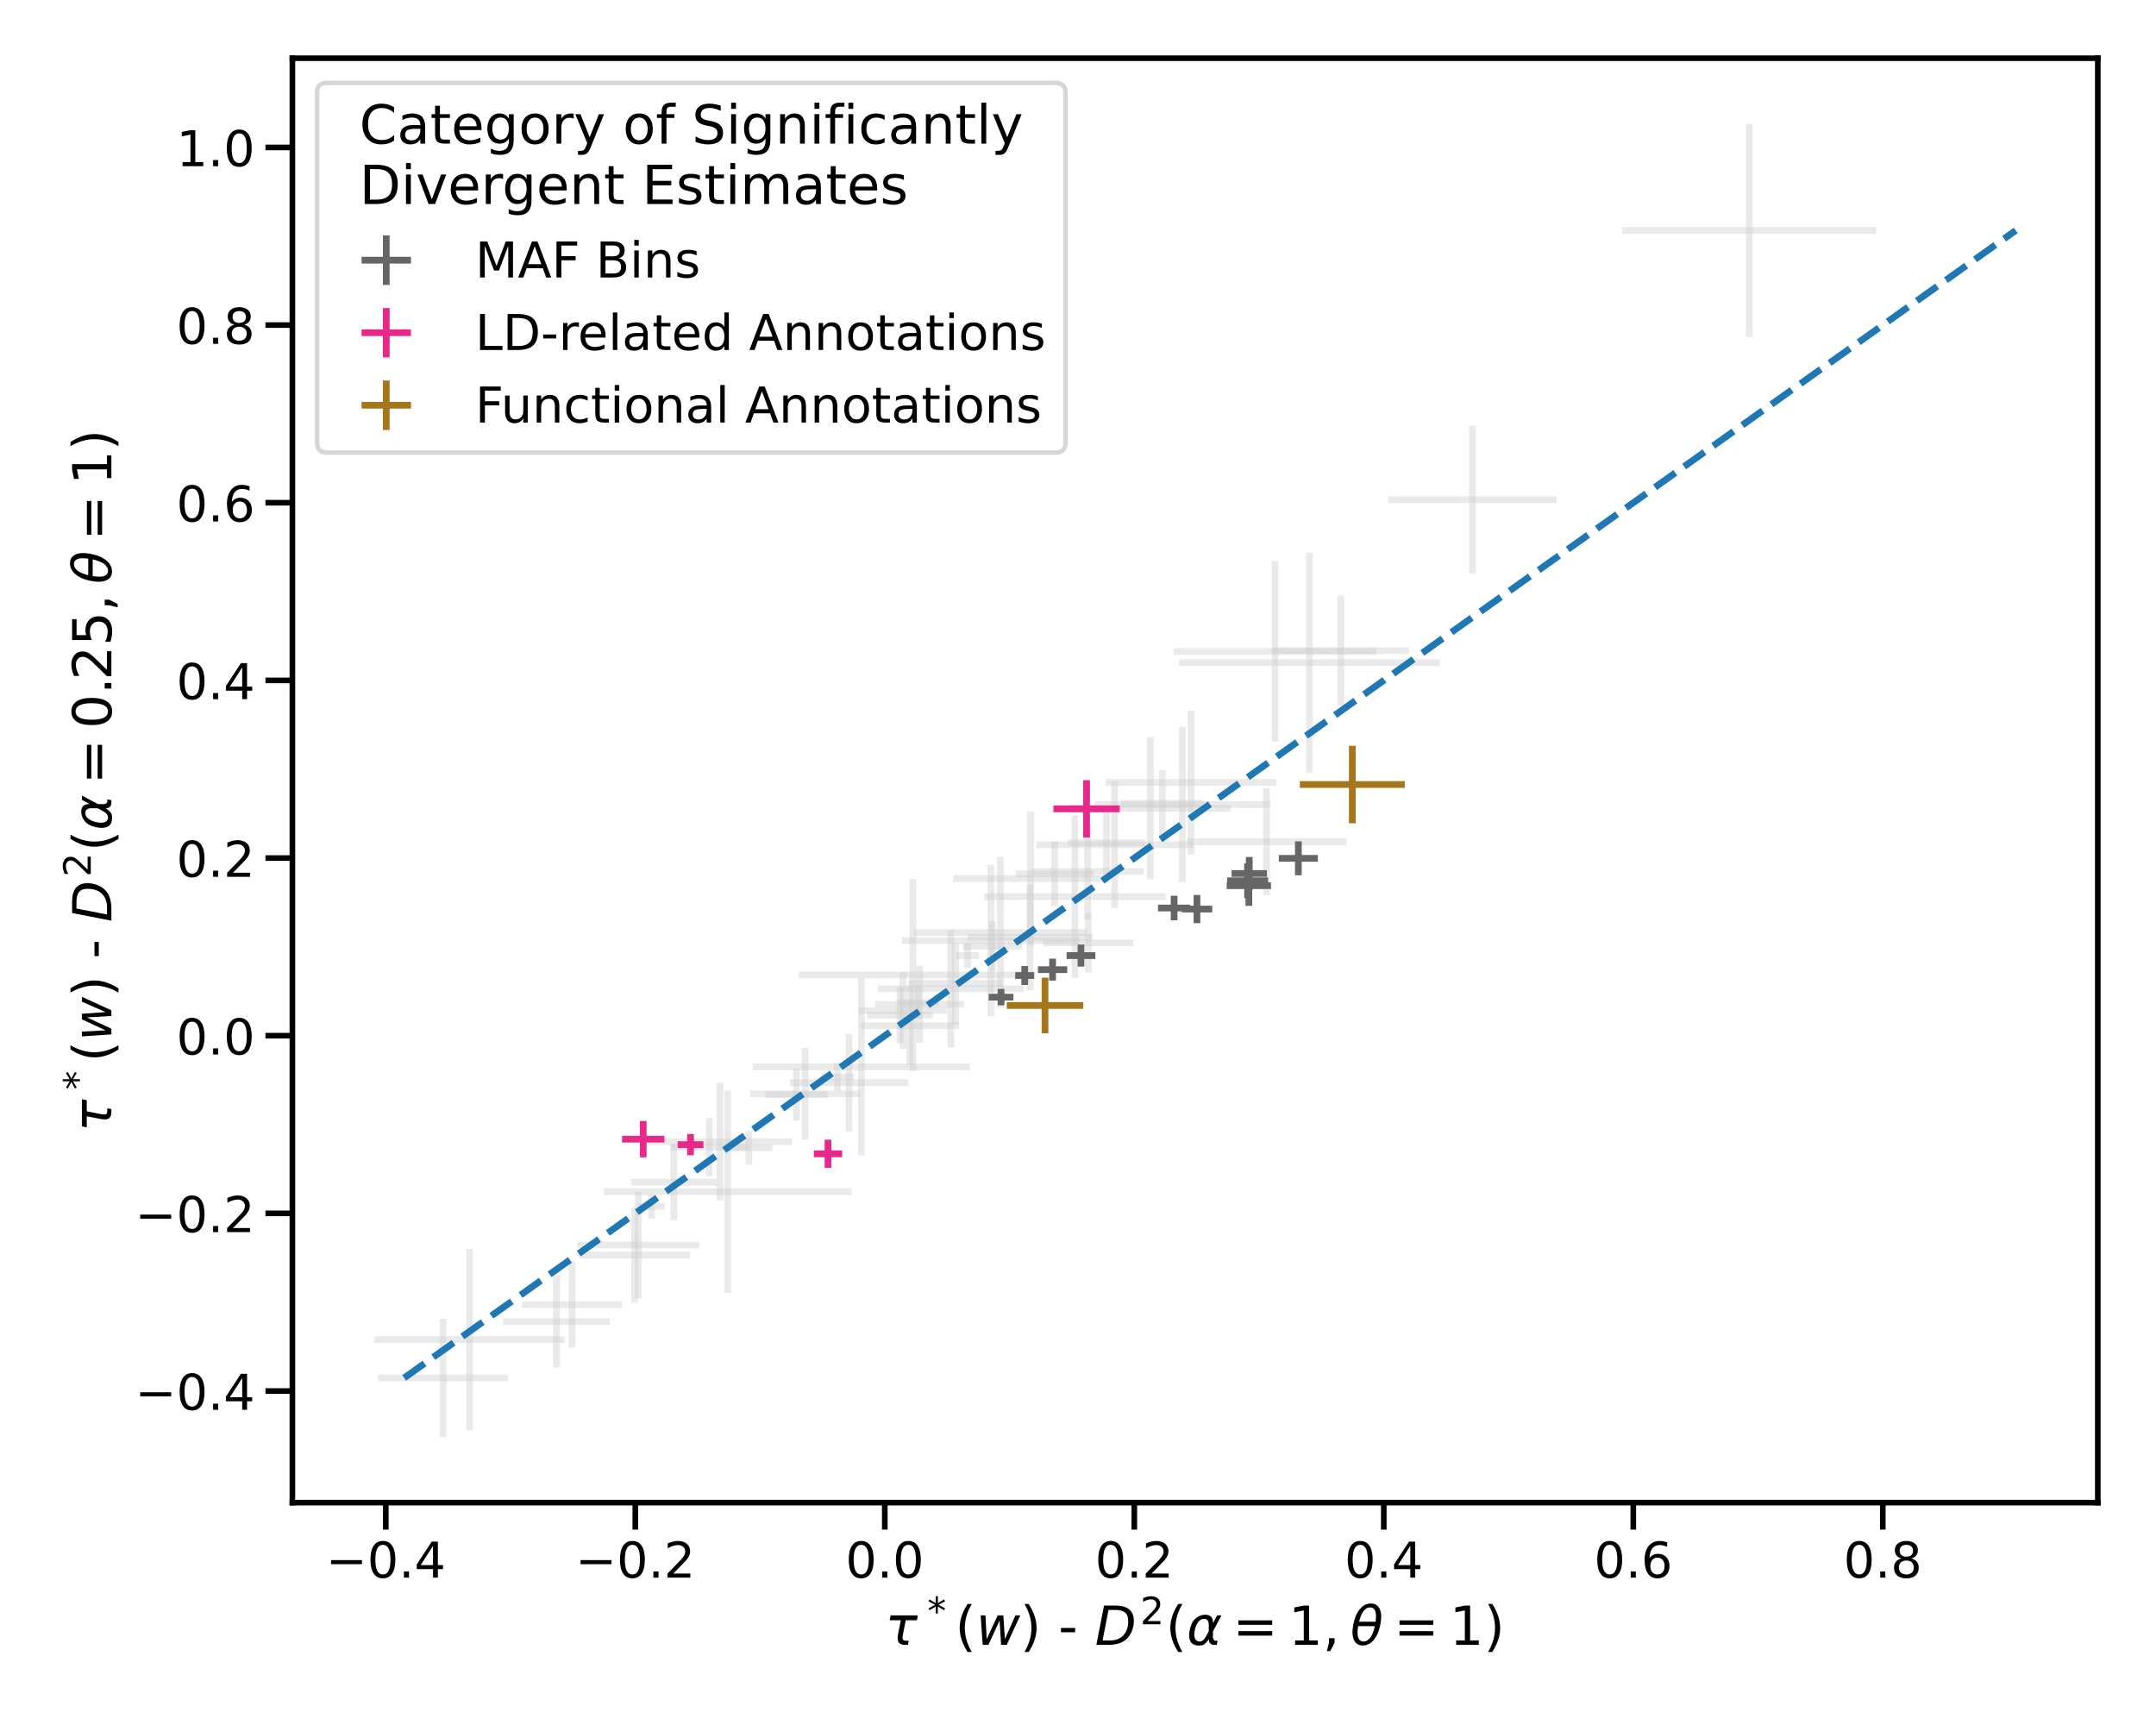 <?xml version="1.0" encoding="utf-8" standalone="no"?>
<!DOCTYPE svg PUBLIC "-//W3C//DTD SVG 1.1//EN"
  "http://www.w3.org/Graphics/SVG/1.1/DTD/svg11.dtd">
<!-- Created with matplotlib (https://matplotlib.org/) -->
<svg height="576pt" version="1.1" viewBox="0 0 720 576" width="720pt" xmlns="http://www.w3.org/2000/svg" xmlns:xlink="http://www.w3.org/1999/xlink">
 <defs>
  <style type="text/css">
*{stroke-linecap:butt;stroke-linejoin:round;}
  </style>
 </defs>
 <g id="figure_1">
  <g id="patch_1">
   <path d="M 0 576 
L 720 576 
L 720 0 
L 0 0 
z
" style="fill:#ffffff;"/>
  </g>
  <g id="axes_1">
   <g id="patch_2">
    <path d="M 97.644 501.756 
L 700.56 501.756 
L 700.56 19.44 
L 97.644 19.44 
z
" style="fill:#ffffff;"/>
   </g>
   <g id="LineCollection_1">
    <path clip-path="url(#pcb2b0c1dc4)" d="M 369.191 261.275 
L 426.291 261.275 
" style="fill:none;stroke:#cfcfcf;stroke-opacity:0.439;stroke-width:2.25;"/>
    <path clip-path="url(#pcb2b0c1dc4)" d="M 255.587 365.51 
L 276.36 365.51 
" style="fill:none;stroke:#cfcfcf;stroke-opacity:0.439;stroke-width:2.25;"/>
    <path clip-path="url(#pcb2b0c1dc4)" d="M 224.013 383.008 
L 249.666 383.008 
" style="fill:none;stroke:#cfcfcf;stroke-opacity:0.439;stroke-width:2.25;"/>
    <path clip-path="url(#pcb2b0c1dc4)" d="M 242.118 383.255 
L 258 383.255 
" style="fill:none;stroke:#cfcfcf;stroke-opacity:0.439;stroke-width:2.25;"/>
    <path clip-path="url(#pcb2b0c1dc4)" d="M 286.827 337.446 
L 316.299 337.446 
" style="fill:none;stroke:#cfcfcf;stroke-opacity:0.439;stroke-width:2.25;"/>
    <path clip-path="url(#pcb2b0c1dc4)" d="M 287.452 342.51 
L 320.292 342.51 
" style="fill:none;stroke:#cfcfcf;stroke-opacity:0.439;stroke-width:2.25;"/>
    <path clip-path="url(#pcb2b0c1dc4)" d="M 126.286 460.104 
L 169.607 460.104 
" style="fill:none;stroke:#cfcfcf;stroke-opacity:0.439;stroke-width:2.25;"/>
    <path clip-path="url(#pcb2b0c1dc4)" d="M 321.6 315.986 
L 341.316 315.986 
" style="fill:none;stroke:#cfcfcf;stroke-opacity:0.439;stroke-width:2.25;"/>
    <path clip-path="url(#pcb2b0c1dc4)" d="M 339.185 291.802 
L 365.237 291.802 
" style="fill:none;stroke:#cfcfcf;stroke-opacity:0.439;stroke-width:2.25;"/>
    <path clip-path="url(#pcb2b0c1dc4)" d="M 293.178 330.174 
L 341.876 330.174 
" style="fill:none;stroke:#cfcfcf;stroke-opacity:0.439;stroke-width:2.25;"/>
    <path clip-path="url(#pcb2b0c1dc4)" d="M 250.551 365.27 
L 287.201 365.27 
" style="fill:none;stroke:#cfcfcf;stroke-opacity:0.439;stroke-width:2.25;"/>
    <path clip-path="url(#pcb2b0c1dc4)" d="M 356.617 281.421 
L 382.428 281.421 
" style="fill:none;stroke:#cfcfcf;stroke-opacity:0.439;stroke-width:2.25;"/>
    <path clip-path="url(#pcb2b0c1dc4)" d="M 192.752 415.709 
L 233.537 415.709 
" style="fill:none;stroke:#cfcfcf;stroke-opacity:0.439;stroke-width:2.25;"/>
    <path clip-path="url(#pcb2b0c1dc4)" d="M 357.24 269.924 
L 411.076 269.924 
" style="fill:none;stroke:#cfcfcf;stroke-opacity:0.439;stroke-width:2.25;"/>
    <path clip-path="url(#pcb2b0c1dc4)" d="M 299.752 334.762 
L 313.341 334.762 
" style="fill:none;stroke:#cfcfcf;stroke-opacity:0.439;stroke-width:2.25;"/>
    <path clip-path="url(#pcb2b0c1dc4)" d="M 346.126 282.082 
L 398.351 282.082 
" style="fill:none;stroke:#cfcfcf;stroke-opacity:0.439;stroke-width:2.25;"/>
    <path clip-path="url(#pcb2b0c1dc4)" d="M 348.437 314.824 
L 378.49 314.824 
" style="fill:none;stroke:#cfcfcf;stroke-opacity:0.439;stroke-width:2.25;"/>
    <path clip-path="url(#pcb2b0c1dc4)" d="M 292.327 335.332 
L 321.949 335.332 
" style="fill:none;stroke:#cfcfcf;stroke-opacity:0.439;stroke-width:2.25;"/>
    <path clip-path="url(#pcb2b0c1dc4)" d="M 393.74 221.262 
L 480.831 221.262 
" style="fill:none;stroke:#cfcfcf;stroke-opacity:0.439;stroke-width:2.25;"/>
    <path clip-path="url(#pcb2b0c1dc4)" d="M 167.961 441.298 
L 203.665 441.298 
" style="fill:none;stroke:#cfcfcf;stroke-opacity:0.439;stroke-width:2.25;"/>
    <path clip-path="url(#pcb2b0c1dc4)" d="M 274.219 359.625 
L 285.108 359.625 
" style="fill:none;stroke:#cfcfcf;stroke-opacity:0.439;stroke-width:2.25;"/>
    <path clip-path="url(#pcb2b0c1dc4)" d="M 323.099 312.99 
L 364.824 312.99 
" style="fill:none;stroke:#cfcfcf;stroke-opacity:0.439;stroke-width:2.25;"/>
    <path clip-path="url(#pcb2b0c1dc4)" d="M 541.794 76.943 
L 626.57 76.943 
" style="fill:none;stroke:#cfcfcf;stroke-opacity:0.439;stroke-width:2.25;"/>
    <path clip-path="url(#pcb2b0c1dc4)" d="M 303.252 328.379 
L 334.985 328.379 
" style="fill:none;stroke:#cfcfcf;stroke-opacity:0.439;stroke-width:2.25;"/>
    <path clip-path="url(#pcb2b0c1dc4)" d="M 344.415 291.002 
L 382.033 291.002 
" style="fill:none;stroke:#cfcfcf;stroke-opacity:0.439;stroke-width:2.25;"/>
    <path clip-path="url(#pcb2b0c1dc4)" d="M 125.049 447.282 
L 188.571 447.282 
" style="fill:none;stroke:#cfcfcf;stroke-opacity:0.439;stroke-width:2.25;"/>
    <path clip-path="url(#pcb2b0c1dc4)" d="M 216.345 381.23 
L 264.494 381.23 
" style="fill:none;stroke:#cfcfcf;stroke-opacity:0.439;stroke-width:2.25;"/>
    <path clip-path="url(#pcb2b0c1dc4)" d="M 391.961 217.52 
L 459.628 217.52 
" style="fill:none;stroke:#cfcfcf;stroke-opacity:0.439;stroke-width:2.25;"/>
    <path clip-path="url(#pcb2b0c1dc4)" d="M 213.125 402.844 
L 222.023 402.844 
" style="fill:none;stroke:#cfcfcf;stroke-opacity:0.439;stroke-width:2.25;"/>
    <path clip-path="url(#pcb2b0c1dc4)" d="M 328.643 299.406 
L 389.273 299.406 
" style="fill:none;stroke:#cfcfcf;stroke-opacity:0.439;stroke-width:2.25;"/>
    <path clip-path="url(#pcb2b0c1dc4)" d="M 318.305 293.376 
L 370.066 293.376 
" style="fill:none;stroke:#cfcfcf;stroke-opacity:0.439;stroke-width:2.25;"/>
    <path clip-path="url(#pcb2b0c1dc4)" d="M 319.183 319.117 
L 327.023 319.117 
" style="fill:none;stroke:#cfcfcf;stroke-opacity:0.439;stroke-width:2.25;"/>
    <path clip-path="url(#pcb2b0c1dc4)" d="M 396.299 281.08 
L 449.607 281.08 
" style="fill:none;stroke:#cfcfcf;stroke-opacity:0.439;stroke-width:2.25;"/>
    <path clip-path="url(#pcb2b0c1dc4)" d="M 251.419 356.229 
L 323.903 356.229 
" style="fill:none;stroke:#cfcfcf;stroke-opacity:0.439;stroke-width:2.25;"/>
    <path clip-path="url(#pcb2b0c1dc4)" d="M 266.741 325.548 
L 343.016 325.548 
" style="fill:none;stroke:#cfcfcf;stroke-opacity:0.439;stroke-width:2.25;"/>
    <path clip-path="url(#pcb2b0c1dc4)" d="M 424.988 217.232 
L 470.541 217.232 
" style="fill:none;stroke:#cfcfcf;stroke-opacity:0.439;stroke-width:2.25;"/>
    <path clip-path="url(#pcb2b0c1dc4)" d="M 374.299 268.282 
L 401.995 268.282 
" style="fill:none;stroke:#cfcfcf;stroke-opacity:0.439;stroke-width:2.25;"/>
    <path clip-path="url(#pcb2b0c1dc4)" d="M 463.583 166.848 
L 519.829 166.848 
" style="fill:none;stroke:#cfcfcf;stroke-opacity:0.439;stroke-width:2.25;"/>
    <path clip-path="url(#pcb2b0c1dc4)" d="M 193.512 419.106 
L 230.37 419.106 
" style="fill:none;stroke:#cfcfcf;stroke-opacity:0.439;stroke-width:2.25;"/>
    <path clip-path="url(#pcb2b0c1dc4)" d="M 263.784 361.503 
L 303.292 361.503 
" style="fill:none;stroke:#cfcfcf;stroke-opacity:0.439;stroke-width:2.25;"/>
    <path clip-path="url(#pcb2b0c1dc4)" d="M 365.525 268.636 
L 424.154 268.636 
" style="fill:none;stroke:#cfcfcf;stroke-opacity:0.439;stroke-width:2.25;"/>
    <path clip-path="url(#pcb2b0c1dc4)" d="M 301.231 314.096 
L 360.561 314.096 
" style="fill:none;stroke:#cfcfcf;stroke-opacity:0.439;stroke-width:2.25;"/>
    <path clip-path="url(#pcb2b0c1dc4)" d="M 289.655 338.951 
L 311.462 338.951 
" style="fill:none;stroke:#cfcfcf;stroke-opacity:0.439;stroke-width:2.25;"/>
    <path clip-path="url(#pcb2b0c1dc4)" d="M 210.741 394.753 
L 239.342 394.753 
" style="fill:none;stroke:#cfcfcf;stroke-opacity:0.439;stroke-width:2.25;"/>
    <path clip-path="url(#pcb2b0c1dc4)" d="M 305.282 311.356 
L 362.901 311.356 
" style="fill:none;stroke:#cfcfcf;stroke-opacity:0.439;stroke-width:2.25;"/>
    <path clip-path="url(#pcb2b0c1dc4)" d="M 174.307 435.638 
L 207.721 435.638 
" style="fill:none;stroke:#cfcfcf;stroke-opacity:0.439;stroke-width:2.25;"/>
    <path clip-path="url(#pcb2b0c1dc4)" d="M 201.659 397.925 
L 284.389 397.925 
" style="fill:none;stroke:#cfcfcf;stroke-opacity:0.439;stroke-width:2.25;"/>
   </g>
   <g id="LineCollection_2">
    <path clip-path="url(#pcb2b0c1dc4)" d="M 397.741 285.251 
L 397.741 237.299 
" style="fill:none;stroke:#cfcfcf;stroke-opacity:0.439;stroke-width:2.25;"/>
    <path clip-path="url(#pcb2b0c1dc4)" d="M 265.973 374.216 
L 265.973 356.805 
" style="fill:none;stroke:#cfcfcf;stroke-opacity:0.439;stroke-width:2.25;"/>
    <path clip-path="url(#pcb2b0c1dc4)" d="M 236.839 392.688 
L 236.839 373.329 
" style="fill:none;stroke:#cfcfcf;stroke-opacity:0.439;stroke-width:2.25;"/>
    <path clip-path="url(#pcb2b0c1dc4)" d="M 250.059 388.849 
L 250.059 377.661 
" style="fill:none;stroke:#cfcfcf;stroke-opacity:0.439;stroke-width:2.25;"/>
    <path clip-path="url(#pcb2b0c1dc4)" d="M 301.563 350.287 
L 301.563 324.606 
" style="fill:none;stroke:#cfcfcf;stroke-opacity:0.439;stroke-width:2.25;"/>
    <path clip-path="url(#pcb2b0c1dc4)" d="M 303.872 355.697 
L 303.872 329.324 
" style="fill:none;stroke:#cfcfcf;stroke-opacity:0.439;stroke-width:2.25;"/>
    <path clip-path="url(#pcb2b0c1dc4)" d="M 147.946 479.833 
L 147.946 440.376 
" style="fill:none;stroke:#cfcfcf;stroke-opacity:0.439;stroke-width:2.25;"/>
    <path clip-path="url(#pcb2b0c1dc4)" d="M 331.458 324.277 
L 331.458 307.695 
" style="fill:none;stroke:#cfcfcf;stroke-opacity:0.439;stroke-width:2.25;"/>
    <path clip-path="url(#pcb2b0c1dc4)" d="M 352.211 302.594 
L 352.211 281.01 
" style="fill:none;stroke:#cfcfcf;stroke-opacity:0.439;stroke-width:2.25;"/>
    <path clip-path="url(#pcb2b0c1dc4)" d="M 317.527 349.777 
L 317.527 310.571 
" style="fill:none;stroke:#cfcfcf;stroke-opacity:0.439;stroke-width:2.25;"/>
    <path clip-path="url(#pcb2b0c1dc4)" d="M 268.876 380.603 
L 268.876 349.938 
" style="fill:none;stroke:#cfcfcf;stroke-opacity:0.439;stroke-width:2.25;"/>
    <path clip-path="url(#pcb2b0c1dc4)" d="M 369.523 292.346 
L 369.523 270.496 
" style="fill:none;stroke:#cfcfcf;stroke-opacity:0.439;stroke-width:2.25;"/>
    <path clip-path="url(#pcb2b0c1dc4)" d="M 213.145 433.488 
L 213.145 397.93 
" style="fill:none;stroke:#cfcfcf;stroke-opacity:0.439;stroke-width:2.25;"/>
    <path clip-path="url(#pcb2b0c1dc4)" d="M 384.158 293.67 
L 384.158 246.178 
" style="fill:none;stroke:#cfcfcf;stroke-opacity:0.439;stroke-width:2.25;"/>
    <path clip-path="url(#pcb2b0c1dc4)" d="M 306.546 340.29 
L 306.546 329.233 
" style="fill:none;stroke:#cfcfcf;stroke-opacity:0.439;stroke-width:2.25;"/>
    <path clip-path="url(#pcb2b0c1dc4)" d="M 372.238 303.228 
L 372.238 260.935 
" style="fill:none;stroke:#cfcfcf;stroke-opacity:0.439;stroke-width:2.25;"/>
    <path clip-path="url(#pcb2b0c1dc4)" d="M 363.463 324.742 
L 363.463 304.906 
" style="fill:none;stroke:#cfcfcf;stroke-opacity:0.439;stroke-width:2.25;"/>
    <path clip-path="url(#pcb2b0c1dc4)" d="M 307.138 348.175 
L 307.138 322.488 
" style="fill:none;stroke:#cfcfcf;stroke-opacity:0.439;stroke-width:2.25;"/>
    <path clip-path="url(#pcb2b0c1dc4)" d="M 437.285 257.965 
L 437.285 184.559 
" style="fill:none;stroke:#cfcfcf;stroke-opacity:0.439;stroke-width:2.25;"/>
    <path clip-path="url(#pcb2b0c1dc4)" d="M 185.813 456.732 
L 185.813 425.864 
" style="fill:none;stroke:#cfcfcf;stroke-opacity:0.439;stroke-width:2.25;"/>
    <path clip-path="url(#pcb2b0c1dc4)" d="M 279.663 364.301 
L 279.663 354.949 
" style="fill:none;stroke:#cfcfcf;stroke-opacity:0.439;stroke-width:2.25;"/>
    <path clip-path="url(#pcb2b0c1dc4)" d="M 343.962 330.656 
L 343.962 295.324 
" style="fill:none;stroke:#cfcfcf;stroke-opacity:0.439;stroke-width:2.25;"/>
    <path clip-path="url(#pcb2b0c1dc4)" d="M 584.182 112.523 
L 584.182 41.363 
" style="fill:none;stroke:#cfcfcf;stroke-opacity:0.439;stroke-width:2.25;"/>
    <path clip-path="url(#pcb2b0c1dc4)" d="M 319.119 341.942 
L 319.119 314.817 
" style="fill:none;stroke:#cfcfcf;stroke-opacity:0.439;stroke-width:2.25;"/>
    <path clip-path="url(#pcb2b0c1dc4)" d="M 363.224 307.075 
L 363.224 274.929 
" style="fill:none;stroke:#cfcfcf;stroke-opacity:0.439;stroke-width:2.25;"/>
    <path clip-path="url(#pcb2b0c1dc4)" d="M 156.81 477.604 
L 156.81 416.961 
" style="fill:none;stroke:#cfcfcf;stroke-opacity:0.439;stroke-width:2.25;"/>
    <path clip-path="url(#pcb2b0c1dc4)" d="M 240.42 400.916 
L 240.42 361.543 
" style="fill:none;stroke:#cfcfcf;stroke-opacity:0.439;stroke-width:2.25;"/>
    <path clip-path="url(#pcb2b0c1dc4)" d="M 425.794 247.726 
L 425.794 187.314 
" style="fill:none;stroke:#cfcfcf;stroke-opacity:0.439;stroke-width:2.25;"/>
    <path clip-path="url(#pcb2b0c1dc4)" d="M 217.574 406.87 
L 217.574 398.818 
" style="fill:none;stroke:#cfcfcf;stroke-opacity:0.439;stroke-width:2.25;"/>
    <path clip-path="url(#pcb2b0c1dc4)" d="M 358.958 326.561 
L 358.958 272.252 
" style="fill:none;stroke:#cfcfcf;stroke-opacity:0.439;stroke-width:2.25;"/>
    <path clip-path="url(#pcb2b0c1dc4)" d="M 344.186 315.763 
L 344.186 270.99 
" style="fill:none;stroke:#cfcfcf;stroke-opacity:0.439;stroke-width:2.25;"/>
    <path clip-path="url(#pcb2b0c1dc4)" d="M 323.103 323.19 
L 323.103 315.043 
" style="fill:none;stroke:#cfcfcf;stroke-opacity:0.439;stroke-width:2.25;"/>
    <path clip-path="url(#pcb2b0c1dc4)" d="M 422.953 298.882 
L 422.953 263.279 
" style="fill:none;stroke:#cfcfcf;stroke-opacity:0.439;stroke-width:2.25;"/>
    <path clip-path="url(#pcb2b0c1dc4)" d="M 287.661 385.781 
L 287.661 326.676 
" style="fill:none;stroke:#cfcfcf;stroke-opacity:0.439;stroke-width:2.25;"/>
    <path clip-path="url(#pcb2b0c1dc4)" d="M 304.878 357.6 
L 304.878 293.495 
" style="fill:none;stroke:#cfcfcf;stroke-opacity:0.439;stroke-width:2.25;"/>
    <path clip-path="url(#pcb2b0c1dc4)" d="M 447.765 235.659 
L 447.765 198.804 
" style="fill:none;stroke:#cfcfcf;stroke-opacity:0.439;stroke-width:2.25;"/>
    <path clip-path="url(#pcb2b0c1dc4)" d="M 388.147 279.371 
L 388.147 257.193 
" style="fill:none;stroke:#cfcfcf;stroke-opacity:0.439;stroke-width:2.25;"/>
    <path clip-path="url(#pcb2b0c1dc4)" d="M 491.706 191.537 
L 491.706 142.159 
" style="fill:none;stroke:#cfcfcf;stroke-opacity:0.439;stroke-width:2.25;"/>
    <path clip-path="url(#pcb2b0c1dc4)" d="M 211.941 434.962 
L 211.941 403.25 
" style="fill:none;stroke:#cfcfcf;stroke-opacity:0.439;stroke-width:2.25;"/>
    <path clip-path="url(#pcb2b0c1dc4)" d="M 283.538 377.796 
L 283.538 345.209 
" style="fill:none;stroke:#cfcfcf;stroke-opacity:0.439;stroke-width:2.25;"/>
    <path clip-path="url(#pcb2b0c1dc4)" d="M 394.84 294.536 
L 394.84 242.736 
" style="fill:none;stroke:#cfcfcf;stroke-opacity:0.439;stroke-width:2.25;"/>
    <path clip-path="url(#pcb2b0c1dc4)" d="M 330.896 339.356 
L 330.896 288.835 
" style="fill:none;stroke:#cfcfcf;stroke-opacity:0.439;stroke-width:2.25;"/>
    <path clip-path="url(#pcb2b0c1dc4)" d="M 300.558 348.307 
L 300.558 329.595 
" style="fill:none;stroke:#cfcfcf;stroke-opacity:0.439;stroke-width:2.25;"/>
    <path clip-path="url(#pcb2b0c1dc4)" d="M 225.041 407.475 
L 225.041 382.031 
" style="fill:none;stroke:#cfcfcf;stroke-opacity:0.439;stroke-width:2.25;"/>
    <path clip-path="url(#pcb2b0c1dc4)" d="M 334.092 336.51 
L 334.092 286.202 
" style="fill:none;stroke:#cfcfcf;stroke-opacity:0.439;stroke-width:2.25;"/>
    <path clip-path="url(#pcb2b0c1dc4)" d="M 191.014 449.972 
L 191.014 421.304 
" style="fill:none;stroke:#cfcfcf;stroke-opacity:0.439;stroke-width:2.25;"/>
    <path clip-path="url(#pcb2b0c1dc4)" d="M 243.024 431.72 
L 243.024 364.13 
" style="fill:none;stroke:#cfcfcf;stroke-opacity:0.439;stroke-width:2.25;"/>
   </g>
   <g id="line2d_1"/>
   <g id="matplotlib.axis_1">
    <g id="xtick_1">
     <g id="line2d_2">
      <defs>
       <path d="M 0 0 
L 0 9 
" id="md7c4f85c84" style="stroke:#000000;stroke-width:1.875;"/>
      </defs>
      <g>
       <use style="stroke:#000000;stroke-width:1.875;" x="128.836" xlink:href="#md7c4f85c84" y="501.756"/>
      </g>
     </g>
     <g id="text_1">
      <!-- −0.4 -->
      <defs>
       <path d="M 10.594 35.5 
L 73.188 35.5 
L 73.188 27.203 
L 10.594 27.203 
z
" id="DejaVuSans-8722"/>
       <path d="M 31.781 66.406 
Q 24.172 66.406 20.328 58.906 
Q 16.5 51.422 16.5 36.375 
Q 16.5 21.391 20.328 13.891 
Q 24.172 6.391 31.781 6.391 
Q 39.453 6.391 43.281 13.891 
Q 47.125 21.391 47.125 36.375 
Q 47.125 51.422 43.281 58.906 
Q 39.453 66.406 31.781 66.406 
z
M 31.781 74.219 
Q 44.047 74.219 50.516 64.516 
Q 56.984 54.828 56.984 36.375 
Q 56.984 17.969 50.516 8.266 
Q 44.047 -1.422 31.781 -1.422 
Q 19.531 -1.422 13.062 8.266 
Q 6.594 17.969 6.594 36.375 
Q 6.594 54.828 13.062 64.516 
Q 19.531 74.219 31.781 74.219 
z
" id="DejaVuSans-48"/>
       <path d="M 10.688 12.406 
L 21 12.406 
L 21 0 
L 10.688 0 
z
" id="DejaVuSans-46"/>
       <path d="M 37.797 64.312 
L 12.891 25.391 
L 37.797 25.391 
z
M 35.203 72.906 
L 47.609 72.906 
L 47.609 25.391 
L 58.016 25.391 
L 58.016 17.188 
L 47.609 17.188 
L 47.609 0 
L 37.797 0 
L 37.797 17.188 
L 4.891 17.188 
L 4.891 26.703 
z
" id="DejaVuSans-52"/>
      </defs>
      <g transform="translate(108.803 526.793)scale(0.165 -0.165)">
       <use xlink:href="#DejaVuSans-8722"/>
       <use x="83.789" xlink:href="#DejaVuSans-48"/>
       <use x="147.412" xlink:href="#DejaVuSans-46"/>
       <use x="179.199" xlink:href="#DejaVuSans-52"/>
      </g>
     </g>
    </g>
    <g id="xtick_2">
     <g id="line2d_3">
      <g>
       <use style="stroke:#000000;stroke-width:1.875;" x="212.157" xlink:href="#md7c4f85c84" y="501.756"/>
      </g>
     </g>
     <g id="text_2">
      <!-- −0.2 -->
      <defs>
       <path d="M 19.188 8.297 
L 53.609 8.297 
L 53.609 0 
L 7.328 0 
L 7.328 8.297 
Q 12.938 14.109 22.625 23.891 
Q 32.328 33.688 34.812 36.531 
Q 39.547 41.844 41.422 45.531 
Q 43.312 49.219 43.312 52.781 
Q 43.312 58.594 39.234 62.25 
Q 35.156 65.922 28.609 65.922 
Q 23.969 65.922 18.812 64.312 
Q 13.672 62.703 7.812 59.422 
L 7.812 69.391 
Q 13.766 71.781 18.938 73 
Q 24.125 74.219 28.422 74.219 
Q 39.75 74.219 46.484 68.547 
Q 53.219 62.891 53.219 53.422 
Q 53.219 48.922 51.531 44.891 
Q 49.859 40.875 45.406 35.406 
Q 44.188 33.984 37.641 27.219 
Q 31.109 20.453 19.188 8.297 
z
" id="DejaVuSans-50"/>
      </defs>
      <g transform="translate(192.124 526.793)scale(0.165 -0.165)">
       <use xlink:href="#DejaVuSans-8722"/>
       <use x="83.789" xlink:href="#DejaVuSans-48"/>
       <use x="147.412" xlink:href="#DejaVuSans-46"/>
       <use x="179.199" xlink:href="#DejaVuSans-50"/>
      </g>
     </g>
    </g>
    <g id="xtick_3">
     <g id="line2d_4">
      <g>
       <use style="stroke:#000000;stroke-width:1.875;" x="295.479" xlink:href="#md7c4f85c84" y="501.756"/>
      </g>
     </g>
     <g id="text_3">
      <!-- 0.0 -->
      <g transform="translate(282.359 526.793)scale(0.165 -0.165)">
       <use xlink:href="#DejaVuSans-48"/>
       <use x="63.623" xlink:href="#DejaVuSans-46"/>
       <use x="95.41" xlink:href="#DejaVuSans-48"/>
      </g>
     </g>
    </g>
    <g id="xtick_4">
     <g id="line2d_5">
      <g>
       <use style="stroke:#000000;stroke-width:1.875;" x="378.8" xlink:href="#md7c4f85c84" y="501.756"/>
      </g>
     </g>
     <g id="text_4">
      <!-- 0.2 -->
      <g transform="translate(365.68 526.793)scale(0.165 -0.165)">
       <use xlink:href="#DejaVuSans-48"/>
       <use x="63.623" xlink:href="#DejaVuSans-46"/>
       <use x="95.41" xlink:href="#DejaVuSans-50"/>
      </g>
     </g>
    </g>
    <g id="xtick_5">
     <g id="line2d_6">
      <g>
       <use style="stroke:#000000;stroke-width:1.875;" x="462.121" xlink:href="#md7c4f85c84" y="501.756"/>
      </g>
     </g>
     <g id="text_5">
      <!-- 0.4 -->
      <g transform="translate(449.001 526.793)scale(0.165 -0.165)">
       <use xlink:href="#DejaVuSans-48"/>
       <use x="63.623" xlink:href="#DejaVuSans-46"/>
       <use x="95.41" xlink:href="#DejaVuSans-52"/>
      </g>
     </g>
    </g>
    <g id="xtick_6">
     <g id="line2d_7">
      <g>
       <use style="stroke:#000000;stroke-width:1.875;" x="545.443" xlink:href="#md7c4f85c84" y="501.756"/>
      </g>
     </g>
     <g id="text_6">
      <!-- 0.6 -->
      <defs>
       <path d="M 33.016 40.375 
Q 26.375 40.375 22.484 35.828 
Q 18.609 31.297 18.609 23.391 
Q 18.609 15.531 22.484 10.953 
Q 26.375 6.391 33.016 6.391 
Q 39.656 6.391 43.531 10.953 
Q 47.406 15.531 47.406 23.391 
Q 47.406 31.297 43.531 35.828 
Q 39.656 40.375 33.016 40.375 
z
M 52.594 71.297 
L 52.594 62.312 
Q 48.875 64.062 45.094 64.984 
Q 41.312 65.922 37.594 65.922 
Q 27.828 65.922 22.672 59.328 
Q 17.531 52.734 16.797 39.406 
Q 19.672 43.656 24.016 45.922 
Q 28.375 48.188 33.594 48.188 
Q 44.578 48.188 50.953 41.516 
Q 57.328 34.859 57.328 23.391 
Q 57.328 12.156 50.688 5.359 
Q 44.047 -1.422 33.016 -1.422 
Q 20.359 -1.422 13.672 8.266 
Q 6.984 17.969 6.984 36.375 
Q 6.984 53.656 15.188 63.938 
Q 23.391 74.219 37.203 74.219 
Q 40.922 74.219 44.703 73.484 
Q 48.484 72.75 52.594 71.297 
z
" id="DejaVuSans-54"/>
      </defs>
      <g transform="translate(532.323 526.793)scale(0.165 -0.165)">
       <use xlink:href="#DejaVuSans-48"/>
       <use x="63.623" xlink:href="#DejaVuSans-46"/>
       <use x="95.41" xlink:href="#DejaVuSans-54"/>
      </g>
     </g>
    </g>
    <g id="xtick_7">
     <g id="line2d_8">
      <g>
       <use style="stroke:#000000;stroke-width:1.875;" x="628.764" xlink:href="#md7c4f85c84" y="501.756"/>
      </g>
     </g>
     <g id="text_7">
      <!-- 0.8 -->
      <defs>
       <path d="M 31.781 34.625 
Q 24.75 34.625 20.719 30.859 
Q 16.703 27.094 16.703 20.516 
Q 16.703 13.922 20.719 10.156 
Q 24.75 6.391 31.781 6.391 
Q 38.812 6.391 42.859 10.172 
Q 46.922 13.969 46.922 20.516 
Q 46.922 27.094 42.891 30.859 
Q 38.875 34.625 31.781 34.625 
z
M 21.922 38.812 
Q 15.578 40.375 12.031 44.719 
Q 8.5 49.078 8.5 55.328 
Q 8.5 64.062 14.719 69.141 
Q 20.953 74.219 31.781 74.219 
Q 42.672 74.219 48.875 69.141 
Q 55.078 64.062 55.078 55.328 
Q 55.078 49.078 51.531 44.719 
Q 48 40.375 41.703 38.812 
Q 48.828 37.156 52.797 32.312 
Q 56.781 27.484 56.781 20.516 
Q 56.781 9.906 50.312 4.234 
Q 43.844 -1.422 31.781 -1.422 
Q 19.734 -1.422 13.25 4.234 
Q 6.781 9.906 6.781 20.516 
Q 6.781 27.484 10.781 32.312 
Q 14.797 37.156 21.922 38.812 
z
M 18.312 54.391 
Q 18.312 48.734 21.844 45.562 
Q 25.391 42.391 31.781 42.391 
Q 38.141 42.391 41.719 45.562 
Q 45.312 48.734 45.312 54.391 
Q 45.312 60.062 41.719 63.234 
Q 38.141 66.406 31.781 66.406 
Q 25.391 66.406 21.844 63.234 
Q 18.312 60.062 18.312 54.391 
z
" id="DejaVuSans-56"/>
      </defs>
      <g transform="translate(615.644 526.793)scale(0.165 -0.165)">
       <use xlink:href="#DejaVuSans-48"/>
       <use x="63.623" xlink:href="#DejaVuSans-46"/>
       <use x="95.41" xlink:href="#DejaVuSans-56"/>
      </g>
     </g>
    </g>
    <g id="text_8">
     <!-- $\tau^*(w)$ - $D^2 (\alpha=1, \theta=1)$ -->
     <defs>
      <path d="M 32.859 9.969 
Q 34.188 7.625 39.453 7.625 
L 43.75 7.625 
L 42.281 0 
L 36.922 0 
Q 28.125 0 25 4.688 
Q 21.922 9.469 23.969 19.828 
L 29 45.703 
L 8.453 45.703 
L 10.203 54.688 
L 60.641 54.688 
L 58.891 45.703 
L 38.188 45.703 
L 33.016 19.281 
Q 31.641 12.203 32.859 9.969 
z
" id="DejaVuSans-Oblique-964"/>
      <path d="M 47.016 60.891 
L 29.5 51.422 
L 47.016 41.891 
L 44.188 37.109 
L 27.781 47.016 
L 27.781 28.609 
L 22.219 28.609 
L 22.219 47.016 
L 5.812 37.109 
L 2.984 41.891 
L 20.516 51.422 
L 2.984 60.891 
L 5.812 65.719 
L 22.219 55.812 
L 22.219 74.219 
L 27.781 74.219 
L 27.781 55.812 
L 44.188 65.719 
z
" id="DejaVuSans-42"/>
      <path d="M 31 75.875 
Q 24.469 64.656 21.281 53.656 
Q 18.109 42.672 18.109 31.391 
Q 18.109 20.125 21.312 9.062 
Q 24.516 -2 31 -13.188 
L 23.188 -13.188 
Q 15.875 -1.703 12.234 9.375 
Q 8.594 20.453 8.594 31.391 
Q 8.594 42.281 12.203 53.312 
Q 15.828 64.359 23.188 75.875 
z
" id="DejaVuSans-40"/>
      <path d="M 8.5 54.688 
L 17.391 54.688 
L 19.672 10.688 
L 40.094 54.688 
L 50.484 54.688 
L 53.516 10.688 
L 72.906 54.688 
L 81.891 54.688 
L 56.891 0 
L 46.391 0 
L 43.703 45.312 
L 22.797 0 
L 12.203 0 
z
" id="DejaVuSans-Oblique-119"/>
      <path d="M 8.016 75.875 
L 15.828 75.875 
Q 23.141 64.359 26.781 53.312 
Q 30.422 42.281 30.422 31.391 
Q 30.422 20.453 26.781 9.375 
Q 23.141 -1.703 15.828 -13.188 
L 8.016 -13.188 
Q 14.5 -2 17.703 9.062 
Q 20.906 20.125 20.906 31.391 
Q 20.906 42.672 17.703 53.656 
Q 14.5 64.656 8.016 75.875 
z
" id="DejaVuSans-41"/>
      <path id="DejaVuSans-32"/>
      <path d="M 4.891 31.391 
L 31.203 31.391 
L 31.203 23.391 
L 4.891 23.391 
z
" id="DejaVuSans-45"/>
      <path d="M 16.891 72.906 
L 38.094 72.906 
Q 54.984 72.906 63.594 65.75 
Q 72.219 58.594 72.219 44.484 
Q 72.219 35.156 68.938 26.531 
Q 65.672 17.922 59.906 12.016 
Q 54.109 5.953 45.172 2.969 
Q 36.234 0 24.031 0 
L 2.688 0 
z
M 25.203 64.797 
L 14.203 8.109 
L 27.094 8.109 
Q 43.656 8.109 52.734 17.625 
Q 61.812 27.156 61.812 44.484 
Q 61.812 54.984 55.953 59.891 
Q 50.094 64.797 37.594 64.797 
z
" id="DejaVuSans-Oblique-68"/>
      <path d="M 40.922 25.438 
L 40.969 36.719 
Q 41.016 48.25 32.328 48.297 
Q 25.828 48.344 21.781 42.922 
Q 16.703 36.234 14.984 27.297 
Q 12.891 16.547 15.531 11.422 
Q 18.266 6.203 24.172 6.203 
Q 30.719 6.203 36.234 16.609 
z
M 33.844 55.906 
Q 49.078 56.156 48.875 40.375 
Q 48.875 40.375 56.5 54.688 
L 64.5 54.688 
L 48.734 25.047 
L 48.578 14.359 
Q 48.578 11.969 49.906 9.969 
Q 51.422 7.625 52.984 7.625 
L 57.328 7.625 
L 55.859 0 
L 50.438 0 
Q 45.844 0 42.531 4.109 
Q 40.969 6.156 40.922 10.453 
Q 37.75 5.219 32.281 0.781 
Q 29.688 -1.266 22.703 -1.219 
Q 11.281 -1.125 7.125 6.203 
Q 2.875 13.812 5.516 27.297 
Q 8.344 41.797 15.766 48.391 
Q 24.125 55.766 33.844 55.906 
z
" id="DejaVuSans-Oblique-945"/>
      <path d="M 10.594 45.406 
L 73.188 45.406 
L 73.188 37.203 
L 10.594 37.203 
z
M 10.594 25.484 
L 73.188 25.484 
L 73.188 17.188 
L 10.594 17.188 
z
" id="DejaVuSans-61"/>
      <path d="M 12.406 8.297 
L 28.516 8.297 
L 28.516 63.922 
L 10.984 60.406 
L 10.984 69.391 
L 28.422 72.906 
L 38.281 72.906 
L 38.281 8.297 
L 54.391 8.297 
L 54.391 0 
L 12.406 0 
z
" id="DejaVuSans-49"/>
      <path d="M 11.719 12.406 
L 22.016 12.406 
L 22.016 4 
L 14.016 -11.625 
L 7.719 -11.625 
L 11.719 4 
z
" id="DejaVuSans-44"/>
      <path d="M 45.516 34.672 
L 14.453 34.672 
Q 12.359 20.062 14.5 13.875 
Q 17.188 6.25 24.469 6.25 
Q 31.781 6.25 37.359 13.922 
Q 42.234 20.656 45.516 34.672 
z
M 47.016 42.969 
Q 48.344 56.844 46.625 61.719 
Q 43.953 69.438 36.766 69.438 
Q 29.297 69.438 23.828 61.812 
Q 19.531 55.672 16.156 42.969 
z
M 38.188 76.766 
Q 49.906 76.766 54.594 66.406 
Q 59.281 56.109 55.719 37.844 
Q 52.203 19.625 43.453 9.281 
Q 34.766 -1.125 23.047 -1.125 
Q 11.281 -1.125 6.641 9.281 
Q 2 19.625 5.516 37.844 
Q 9.078 56.109 17.719 66.406 
Q 26.422 76.766 38.188 76.766 
z
" id="DejaVuSans-Oblique-952"/>
     </defs>
     <g transform="translate(295.602 549.381)scale(0.18 -0.18)">
      <use transform="translate(0 0.766)" xlink:href="#DejaVuSans-Oblique-964"/>
      <use transform="translate(78.309 39.047)scale(0.7)" xlink:href="#DejaVuSans-42"/>
      <use transform="translate(129.681 0.766)" xlink:href="#DejaVuSans-40"/>
      <use transform="translate(168.695 0.766)" xlink:href="#DejaVuSans-Oblique-119"/>
      <use transform="translate(250.482 0.766)" xlink:href="#DejaVuSans-41"/>
      <use transform="translate(289.495 0.766)" xlink:href="#DejaVuSans-32"/>
      <use transform="translate(321.283 0.766)" xlink:href="#DejaVuSans-45"/>
      <use transform="translate(357.367 0.766)" xlink:href="#DejaVuSans-32"/>
      <use transform="translate(389.154 0.766)" xlink:href="#DejaVuSans-Oblique-68"/>
      <use transform="translate(473.172 39.047)scale(0.7)" xlink:href="#DejaVuSans-50"/>
      <use transform="translate(520.443 0.766)" xlink:href="#DejaVuSans-40"/>
      <use transform="translate(559.457 0.766)" xlink:href="#DejaVuSans-Oblique-945"/>
      <use transform="translate(644.857 0.766)" xlink:href="#DejaVuSans-61"/>
      <use transform="translate(748.128 0.766)" xlink:href="#DejaVuSans-49"/>
      <use transform="translate(811.751 0.766)" xlink:href="#DejaVuSans-44"/>
      <use transform="translate(863.021 0.766)" xlink:href="#DejaVuSans-Oblique-952"/>
      <use transform="translate(943.685 0.766)" xlink:href="#DejaVuSans-61"/>
      <use transform="translate(1046.957 0.766)" xlink:href="#DejaVuSans-49"/>
      <use transform="translate(1110.58 0.766)" xlink:href="#DejaVuSans-41"/>
     </g>
    </g>
   </g>
   <g id="matplotlib.axis_2">
    <g id="ytick_1">
     <g id="line2d_9">
      <defs>
       <path d="M 0 0 
L -9 0 
" id="m32354804aa" style="stroke:#000000;stroke-width:1.875;"/>
      </defs>
      <g>
       <use style="stroke:#000000;stroke-width:1.875;" x="97.644" xlink:href="#m32354804aa" y="464.479"/>
      </g>
     </g>
     <g id="text_9">
      <!-- −0.4 -->
      <g transform="translate(45.077 470.748)scale(0.165 -0.165)">
       <use xlink:href="#DejaVuSans-8722"/>
       <use x="83.789" xlink:href="#DejaVuSans-48"/>
       <use x="147.412" xlink:href="#DejaVuSans-46"/>
       <use x="179.199" xlink:href="#DejaVuSans-52"/>
      </g>
     </g>
    </g>
    <g id="ytick_2">
     <g id="line2d_10">
      <g>
       <use style="stroke:#000000;stroke-width:1.875;" x="97.644" xlink:href="#m32354804aa" y="405.157"/>
      </g>
     </g>
     <g id="text_10">
      <!-- −0.2 -->
      <g transform="translate(45.077 411.426)scale(0.165 -0.165)">
       <use xlink:href="#DejaVuSans-8722"/>
       <use x="83.789" xlink:href="#DejaVuSans-48"/>
       <use x="147.412" xlink:href="#DejaVuSans-46"/>
       <use x="179.199" xlink:href="#DejaVuSans-50"/>
      </g>
     </g>
    </g>
    <g id="ytick_3">
     <g id="line2d_11">
      <g>
       <use style="stroke:#000000;stroke-width:1.875;" x="97.644" xlink:href="#m32354804aa" y="345.835"/>
      </g>
     </g>
     <g id="text_11">
      <!-- 0.0 -->
      <g transform="translate(58.904 352.104)scale(0.165 -0.165)">
       <use xlink:href="#DejaVuSans-48"/>
       <use x="63.623" xlink:href="#DejaVuSans-46"/>
       <use x="95.41" xlink:href="#DejaVuSans-48"/>
      </g>
     </g>
    </g>
    <g id="ytick_4">
     <g id="line2d_12">
      <g>
       <use style="stroke:#000000;stroke-width:1.875;" x="97.644" xlink:href="#m32354804aa" y="286.514"/>
      </g>
     </g>
     <g id="text_12">
      <!-- 0.2 -->
      <g transform="translate(58.904 292.782)scale(0.165 -0.165)">
       <use xlink:href="#DejaVuSans-48"/>
       <use x="63.623" xlink:href="#DejaVuSans-46"/>
       <use x="95.41" xlink:href="#DejaVuSans-50"/>
      </g>
     </g>
    </g>
    <g id="ytick_5">
     <g id="line2d_13">
      <g>
       <use style="stroke:#000000;stroke-width:1.875;" x="97.644" xlink:href="#m32354804aa" y="227.192"/>
      </g>
     </g>
     <g id="text_13">
      <!-- 0.4 -->
      <g transform="translate(58.904 233.46)scale(0.165 -0.165)">
       <use xlink:href="#DejaVuSans-48"/>
       <use x="63.623" xlink:href="#DejaVuSans-46"/>
       <use x="95.41" xlink:href="#DejaVuSans-52"/>
      </g>
     </g>
    </g>
    <g id="ytick_6">
     <g id="line2d_14">
      <g>
       <use style="stroke:#000000;stroke-width:1.875;" x="97.644" xlink:href="#m32354804aa" y="167.87"/>
      </g>
     </g>
     <g id="text_14">
      <!-- 0.6 -->
      <g transform="translate(58.904 174.138)scale(0.165 -0.165)">
       <use xlink:href="#DejaVuSans-48"/>
       <use x="63.623" xlink:href="#DejaVuSans-46"/>
       <use x="95.41" xlink:href="#DejaVuSans-54"/>
      </g>
     </g>
    </g>
    <g id="ytick_7">
     <g id="line2d_15">
      <g>
       <use style="stroke:#000000;stroke-width:1.875;" x="97.644" xlink:href="#m32354804aa" y="108.548"/>
      </g>
     </g>
     <g id="text_15">
      <!-- 0.8 -->
      <g transform="translate(58.904 114.817)scale(0.165 -0.165)">
       <use xlink:href="#DejaVuSans-48"/>
       <use x="63.623" xlink:href="#DejaVuSans-46"/>
       <use x="95.41" xlink:href="#DejaVuSans-56"/>
      </g>
     </g>
    </g>
    <g id="ytick_8">
     <g id="line2d_16">
      <g>
       <use style="stroke:#000000;stroke-width:1.875;" x="97.644" xlink:href="#m32354804aa" y="49.226"/>
      </g>
     </g>
     <g id="text_16">
      <!-- 1.0 -->
      <g transform="translate(58.904 55.495)scale(0.165 -0.165)">
       <use xlink:href="#DejaVuSans-49"/>
       <use x="63.623" xlink:href="#DejaVuSans-46"/>
       <use x="95.41" xlink:href="#DejaVuSans-48"/>
      </g>
     </g>
    </g>
    <g id="text_17">
     <!-- $\tau^*(w)$ - $D^2 (\alpha=0.25, \theta=1)$ -->
     <defs>
      <path d="M 10.797 72.906 
L 49.516 72.906 
L 49.516 64.594 
L 19.828 64.594 
L 19.828 46.734 
Q 21.969 47.469 24.109 47.828 
Q 26.266 48.188 28.422 48.188 
Q 40.625 48.188 47.75 41.5 
Q 54.891 34.812 54.891 23.391 
Q 54.891 11.625 47.562 5.094 
Q 40.234 -1.422 26.906 -1.422 
Q 22.312 -1.422 17.547 -0.641 
Q 12.797 0.141 7.719 1.703 
L 7.719 11.625 
Q 12.109 9.234 16.797 8.062 
Q 21.484 6.891 26.703 6.891 
Q 35.156 6.891 40.078 11.328 
Q 45.016 15.766 45.016 23.391 
Q 45.016 31 40.078 35.438 
Q 35.156 39.891 26.703 39.891 
Q 22.75 39.891 18.812 39.016 
Q 14.891 38.141 10.797 36.281 
z
" id="DejaVuSans-53"/>
     </defs>
     <g transform="translate(37.334 377.958)rotate(-90)scale(0.18 -0.18)">
      <use transform="translate(0 0.766)" xlink:href="#DejaVuSans-Oblique-964"/>
      <use transform="translate(78.309 39.047)scale(0.7)" xlink:href="#DejaVuSans-42"/>
      <use transform="translate(129.681 0.766)" xlink:href="#DejaVuSans-40"/>
      <use transform="translate(168.695 0.766)" xlink:href="#DejaVuSans-Oblique-119"/>
      <use transform="translate(250.482 0.766)" xlink:href="#DejaVuSans-41"/>
      <use transform="translate(289.495 0.766)" xlink:href="#DejaVuSans-32"/>
      <use transform="translate(321.283 0.766)" xlink:href="#DejaVuSans-45"/>
      <use transform="translate(357.367 0.766)" xlink:href="#DejaVuSans-32"/>
      <use transform="translate(389.154 0.766)" xlink:href="#DejaVuSans-Oblique-68"/>
      <use transform="translate(473.172 39.047)scale(0.7)" xlink:href="#DejaVuSans-50"/>
      <use transform="translate(520.443 0.766)" xlink:href="#DejaVuSans-40"/>
      <use transform="translate(559.457 0.766)" xlink:href="#DejaVuSans-Oblique-945"/>
      <use transform="translate(644.857 0.766)" xlink:href="#DejaVuSans-61"/>
      <use transform="translate(748.128 0.766)" xlink:href="#DejaVuSans-48"/>
      <use transform="translate(811.751 0.766)" xlink:href="#DejaVuSans-46"/>
      <use transform="translate(838.039 0.766)" xlink:href="#DejaVuSans-50"/>
      <use transform="translate(901.662 0.766)" xlink:href="#DejaVuSans-53"/>
      <use transform="translate(965.285 0.766)" xlink:href="#DejaVuSans-44"/>
      <use transform="translate(1016.554 0.766)" xlink:href="#DejaVuSans-Oblique-952"/>
      <use transform="translate(1097.218 0.766)" xlink:href="#DejaVuSans-61"/>
      <use transform="translate(1200.49 0.766)" xlink:href="#DejaVuSans-49"/>
      <use transform="translate(1264.113 0.766)" xlink:href="#DejaVuSans-41"/>
     </g>
    </g>
   </g>
   <g id="line2d_17">
    <path clip-path="url(#pcb2b0c1dc4)" d="M 134.981 460.104 
L 673.155 76.943 
L 673.155 76.943 
" style="fill:none;stroke:#1f77b4;stroke-dasharray:8.325,3.6;stroke-dashoffset:0;stroke-width:2.25;"/>
   </g>
   <g id="patch_3">
    <path d="M 97.644 501.756 
L 97.644 19.44 
" style="fill:none;stroke:#000000;stroke-linecap:square;stroke-linejoin:miter;stroke-width:1.875;"/>
   </g>
   <g id="patch_4">
    <path d="M 700.56 501.756 
L 700.56 19.44 
" style="fill:none;stroke:#000000;stroke-linecap:square;stroke-linejoin:miter;stroke-width:1.875;"/>
   </g>
   <g id="patch_5">
    <path d="M 97.644 501.756 
L 700.56 501.756 
" style="fill:none;stroke:#000000;stroke-linecap:square;stroke-linejoin:miter;stroke-width:1.875;"/>
   </g>
   <g id="patch_6">
    <path d="M 97.644 19.44 
L 700.56 19.44 
" style="fill:none;stroke:#000000;stroke-linecap:square;stroke-linejoin:miter;stroke-width:1.875;"/>
   </g>
   <g id="LineCollection_3">
    <path clip-path="url(#pcb2b0c1dc4)" d="M 409.803 294.104 
L 423.465 294.104 
" style="fill:none;stroke:#666666;stroke-width:2.25;"/>
    <path clip-path="url(#pcb2b0c1dc4)" d="M 339.035 325.735 
L 345.377 325.735 
" style="fill:none;stroke:#666666;stroke-width:2.25;"/>
    <path clip-path="url(#pcb2b0c1dc4)" d="M 386.732 303.2 
L 397.462 303.2 
" style="fill:none;stroke:#666666;stroke-width:2.25;"/>
    <path clip-path="url(#pcb2b0c1dc4)" d="M 346.627 323.772 
L 356.394 323.772 
" style="fill:none;stroke:#666666;stroke-width:2.25;"/>
    <path clip-path="url(#pcb2b0c1dc4)" d="M 356.194 319.086 
L 365.799 319.086 
" style="fill:none;stroke:#666666;stroke-width:2.25;"/>
    <path clip-path="url(#pcb2b0c1dc4)" d="M 409.658 295.745 
L 424.469 295.745 
" style="fill:none;stroke:#666666;stroke-width:2.25;"/>
    <path clip-path="url(#pcb2b0c1dc4)" d="M 394.633 303.55 
L 404.829 303.55 
" style="fill:none;stroke:#666666;stroke-width:2.25;"/>
    <path clip-path="url(#pcb2b0c1dc4)" d="M 411.282 291.674 
L 423.083 291.674 
" style="fill:none;stroke:#666666;stroke-width:2.25;"/>
    <path clip-path="url(#pcb2b0c1dc4)" d="M 330.175 332.954 
L 338.434 332.954 
" style="fill:none;stroke:#666666;stroke-width:2.25;"/>
    <path clip-path="url(#pcb2b0c1dc4)" d="M 427.059 286.601 
L 440.115 286.601 
" style="fill:none;stroke:#666666;stroke-width:2.25;"/>
   </g>
   <g id="LineCollection_4">
    <path clip-path="url(#pcb2b0c1dc4)" d="M 416.634 299.946 
L 416.634 288.263 
" style="fill:none;stroke:#666666;stroke-width:2.25;"/>
    <path clip-path="url(#pcb2b0c1dc4)" d="M 342.206 328.893 
L 342.206 322.577 
" style="fill:none;stroke:#666666;stroke-width:2.25;"/>
    <path clip-path="url(#pcb2b0c1dc4)" d="M 392.097 307.302 
L 392.097 299.099 
" style="fill:none;stroke:#666666;stroke-width:2.25;"/>
    <path clip-path="url(#pcb2b0c1dc4)" d="M 351.511 327.444 
L 351.511 320.1 
" style="fill:none;stroke:#666666;stroke-width:2.25;"/>
    <path clip-path="url(#pcb2b0c1dc4)" d="M 360.996 322.781 
L 360.996 315.39 
" style="fill:none;stroke:#666666;stroke-width:2.25;"/>
    <path clip-path="url(#pcb2b0c1dc4)" d="M 417.064 302.481 
L 417.064 289.008 
" style="fill:none;stroke:#666666;stroke-width:2.25;"/>
    <path clip-path="url(#pcb2b0c1dc4)" d="M 399.731 308.248 
L 399.731 298.852 
" style="fill:none;stroke:#666666;stroke-width:2.25;"/>
    <path clip-path="url(#pcb2b0c1dc4)" d="M 417.183 297.193 
L 417.183 286.156 
" style="fill:none;stroke:#666666;stroke-width:2.25;"/>
    <path clip-path="url(#pcb2b0c1dc4)" d="M 334.305 335.682 
L 334.305 330.227 
" style="fill:none;stroke:#666666;stroke-width:2.25;"/>
    <path clip-path="url(#pcb2b0c1dc4)" d="M 433.587 292.267 
L 433.587 280.935 
" style="fill:none;stroke:#666666;stroke-width:2.25;"/>
   </g>
   <g id="LineCollection_5">
    <path clip-path="url(#pcb2b0c1dc4)" d="M 271.77 385.267 
L 281.261 385.267 
" style="fill:none;stroke:#e7298a;stroke-width:2.25;"/>
    <path clip-path="url(#pcb2b0c1dc4)" d="M 207.724 380.379 
L 221.881 380.379 
" style="fill:none;stroke:#e7298a;stroke-width:2.25;"/>
    <path clip-path="url(#pcb2b0c1dc4)" d="M 226.291 382.199 
L 234.912 382.199 
" style="fill:none;stroke:#e7298a;stroke-width:2.25;"/>
    <path clip-path="url(#pcb2b0c1dc4)" d="M 351.786 270.088 
L 373.931 270.088 
" style="fill:none;stroke:#e7298a;stroke-width:2.25;"/>
   </g>
   <g id="LineCollection_6">
    <path clip-path="url(#pcb2b0c1dc4)" d="M 276.516 389.966 
L 276.516 380.568 
" style="fill:none;stroke:#e7298a;stroke-width:2.25;"/>
    <path clip-path="url(#pcb2b0c1dc4)" d="M 214.803 386.463 
L 214.803 374.295 
" style="fill:none;stroke:#e7298a;stroke-width:2.25;"/>
    <path clip-path="url(#pcb2b0c1dc4)" d="M 230.602 385.744 
L 230.602 378.654 
" style="fill:none;stroke:#e7298a;stroke-width:2.25;"/>
    <path clip-path="url(#pcb2b0c1dc4)" d="M 362.859 279.662 
L 362.859 260.514 
" style="fill:none;stroke:#e7298a;stroke-width:2.25;"/>
   </g>
   <g id="LineCollection_7">
    <path clip-path="url(#pcb2b0c1dc4)" d="M 434.069 261.959 
L 469.143 261.959 
" style="fill:none;stroke:#a6761d;stroke-width:2.25;"/>
    <path clip-path="url(#pcb2b0c1dc4)" d="M 336.212 335.738 
L 361.757 335.738 
" style="fill:none;stroke:#a6761d;stroke-width:2.25;"/>
   </g>
   <g id="LineCollection_8">
    <path clip-path="url(#pcb2b0c1dc4)" d="M 451.606 274.903 
L 451.606 249.015 
" style="fill:none;stroke:#a6761d;stroke-width:2.25;"/>
    <path clip-path="url(#pcb2b0c1dc4)" d="M 348.984 345.028 
L 348.984 326.448 
" style="fill:none;stroke:#a6761d;stroke-width:2.25;"/>
   </g>
   <g id="line2d_18"/>
   <g id="line2d_19"/>
   <g id="line2d_20"/>
   <g id="legend_1">
    <g id="patch_7">
     <path d="M 109.194 151.123 
L 352.523 151.123 
Q 355.823 151.123 355.823 147.823 
L 355.823 30.99 
Q 355.823 27.69 352.523 27.69 
L 109.194 27.69 
Q 105.894 27.69 105.894 30.99 
L 105.894 147.823 
Q 105.894 151.123 109.194 151.123 
z
" style="fill:#ffffff;opacity:0.8;stroke:#cccccc;stroke-linejoin:miter;stroke-width:1.5;"/>
    </g>
    <g id="text_18">
     <!-- Category of Significantly -->
     <defs>
      <path d="M 64.406 67.281 
L 64.406 56.891 
Q 59.422 61.531 53.781 63.812 
Q 48.141 66.109 41.797 66.109 
Q 29.297 66.109 22.656 58.469 
Q 16.016 50.828 16.016 36.375 
Q 16.016 21.969 22.656 14.328 
Q 29.297 6.688 41.797 6.688 
Q 48.141 6.688 53.781 8.984 
Q 59.422 11.281 64.406 15.922 
L 64.406 5.609 
Q 59.234 2.094 53.438 0.328 
Q 47.656 -1.422 41.219 -1.422 
Q 24.656 -1.422 15.125 8.703 
Q 5.609 18.844 5.609 36.375 
Q 5.609 53.953 15.125 64.078 
Q 24.656 74.219 41.219 74.219 
Q 47.75 74.219 53.531 72.484 
Q 59.328 70.75 64.406 67.281 
z
" id="DejaVuSans-67"/>
      <path d="M 34.281 27.484 
Q 23.391 27.484 19.188 25 
Q 14.984 22.516 14.984 16.5 
Q 14.984 11.719 18.141 8.906 
Q 21.297 6.109 26.703 6.109 
Q 34.188 6.109 38.703 11.406 
Q 43.219 16.703 43.219 25.484 
L 43.219 27.484 
z
M 52.203 31.203 
L 52.203 0 
L 43.219 0 
L 43.219 8.297 
Q 40.141 3.328 35.547 0.953 
Q 30.953 -1.422 24.312 -1.422 
Q 15.922 -1.422 10.953 3.297 
Q 6 8.016 6 15.922 
Q 6 25.141 12.172 29.828 
Q 18.359 34.516 30.609 34.516 
L 43.219 34.516 
L 43.219 35.406 
Q 43.219 41.609 39.141 45 
Q 35.062 48.391 27.688 48.391 
Q 23 48.391 18.547 47.266 
Q 14.109 46.141 10.016 43.891 
L 10.016 52.203 
Q 14.938 54.109 19.578 55.047 
Q 24.219 56 28.609 56 
Q 40.484 56 46.344 49.844 
Q 52.203 43.703 52.203 31.203 
z
" id="DejaVuSans-97"/>
      <path d="M 18.312 70.219 
L 18.312 54.688 
L 36.812 54.688 
L 36.812 47.703 
L 18.312 47.703 
L 18.312 18.016 
Q 18.312 11.328 20.141 9.422 
Q 21.969 7.516 27.594 7.516 
L 36.812 7.516 
L 36.812 0 
L 27.594 0 
Q 17.188 0 13.234 3.875 
Q 9.281 7.766 9.281 18.016 
L 9.281 47.703 
L 2.688 47.703 
L 2.688 54.688 
L 9.281 54.688 
L 9.281 70.219 
z
" id="DejaVuSans-116"/>
      <path d="M 56.203 29.594 
L 56.203 25.203 
L 14.891 25.203 
Q 15.484 15.922 20.484 11.062 
Q 25.484 6.203 34.422 6.203 
Q 39.594 6.203 44.453 7.469 
Q 49.312 8.734 54.109 11.281 
L 54.109 2.781 
Q 49.266 0.734 44.188 -0.344 
Q 39.109 -1.422 33.891 -1.422 
Q 20.797 -1.422 13.156 6.188 
Q 5.516 13.812 5.516 26.812 
Q 5.516 40.234 12.766 48.109 
Q 20.016 56 32.328 56 
Q 43.359 56 49.781 48.891 
Q 56.203 41.797 56.203 29.594 
z
M 47.219 32.234 
Q 47.125 39.594 43.094 43.984 
Q 39.062 48.391 32.422 48.391 
Q 24.906 48.391 20.391 44.141 
Q 15.875 39.891 15.188 32.172 
z
" id="DejaVuSans-101"/>
      <path d="M 45.406 27.984 
Q 45.406 37.75 41.375 43.109 
Q 37.359 48.484 30.078 48.484 
Q 22.859 48.484 18.828 43.109 
Q 14.797 37.75 14.797 27.984 
Q 14.797 18.266 18.828 12.891 
Q 22.859 7.516 30.078 7.516 
Q 37.359 7.516 41.375 12.891 
Q 45.406 18.266 45.406 27.984 
z
M 54.391 6.781 
Q 54.391 -7.172 48.188 -13.984 
Q 42 -20.797 29.203 -20.797 
Q 24.469 -20.797 20.266 -20.094 
Q 16.062 -19.391 12.109 -17.922 
L 12.109 -9.188 
Q 16.062 -11.328 19.922 -12.344 
Q 23.781 -13.375 27.781 -13.375 
Q 36.625 -13.375 41.016 -8.766 
Q 45.406 -4.156 45.406 5.172 
L 45.406 9.625 
Q 42.625 4.781 38.281 2.391 
Q 33.938 0 27.875 0 
Q 17.828 0 11.672 7.656 
Q 5.516 15.328 5.516 27.984 
Q 5.516 40.672 11.672 48.328 
Q 17.828 56 27.875 56 
Q 33.938 56 38.281 53.609 
Q 42.625 51.219 45.406 46.391 
L 45.406 54.688 
L 54.391 54.688 
z
" id="DejaVuSans-103"/>
      <path d="M 30.609 48.391 
Q 23.391 48.391 19.188 42.75 
Q 14.984 37.109 14.984 27.297 
Q 14.984 17.484 19.156 11.844 
Q 23.344 6.203 30.609 6.203 
Q 37.797 6.203 41.984 11.859 
Q 46.188 17.531 46.188 27.297 
Q 46.188 37.016 41.984 42.703 
Q 37.797 48.391 30.609 48.391 
z
M 30.609 56 
Q 42.328 56 49.016 48.375 
Q 55.719 40.766 55.719 27.297 
Q 55.719 13.875 49.016 6.219 
Q 42.328 -1.422 30.609 -1.422 
Q 18.844 -1.422 12.172 6.219 
Q 5.516 13.875 5.516 27.297 
Q 5.516 40.766 12.172 48.375 
Q 18.844 56 30.609 56 
z
" id="DejaVuSans-111"/>
      <path d="M 41.109 46.297 
Q 39.594 47.172 37.812 47.578 
Q 36.031 48 33.891 48 
Q 26.266 48 22.188 43.047 
Q 18.109 38.094 18.109 28.812 
L 18.109 0 
L 9.078 0 
L 9.078 54.688 
L 18.109 54.688 
L 18.109 46.188 
Q 20.953 51.172 25.484 53.578 
Q 30.031 56 36.531 56 
Q 37.453 56 38.578 55.875 
Q 39.703 55.766 41.062 55.516 
z
" id="DejaVuSans-114"/>
      <path d="M 32.172 -5.078 
Q 28.375 -14.844 24.75 -17.812 
Q 21.141 -20.797 15.094 -20.797 
L 7.906 -20.797 
L 7.906 -13.281 
L 13.188 -13.281 
Q 16.891 -13.281 18.938 -11.516 
Q 21 -9.766 23.484 -3.219 
L 25.094 0.875 
L 2.984 54.688 
L 12.5 54.688 
L 29.594 11.922 
L 46.688 54.688 
L 56.203 54.688 
z
" id="DejaVuSans-121"/>
      <path d="M 37.109 75.984 
L 37.109 68.5 
L 28.516 68.5 
Q 23.688 68.5 21.797 66.547 
Q 19.922 64.594 19.922 59.516 
L 19.922 54.688 
L 34.719 54.688 
L 34.719 47.703 
L 19.922 47.703 
L 19.922 0 
L 10.891 0 
L 10.891 47.703 
L 2.297 47.703 
L 2.297 54.688 
L 10.891 54.688 
L 10.891 58.5 
Q 10.891 67.625 15.141 71.797 
Q 19.391 75.984 28.609 75.984 
z
" id="DejaVuSans-102"/>
      <path d="M 53.516 70.516 
L 53.516 60.891 
Q 47.906 63.578 42.922 64.891 
Q 37.938 66.219 33.297 66.219 
Q 25.25 66.219 20.875 63.094 
Q 16.5 59.969 16.5 54.203 
Q 16.5 49.359 19.406 46.891 
Q 22.312 44.438 30.422 42.922 
L 36.375 41.703 
Q 47.406 39.594 52.656 34.297 
Q 57.906 29 57.906 20.125 
Q 57.906 9.516 50.797 4.047 
Q 43.703 -1.422 29.984 -1.422 
Q 24.812 -1.422 18.969 -0.25 
Q 13.141 0.922 6.891 3.219 
L 6.891 13.375 
Q 12.891 10.016 18.656 8.297 
Q 24.422 6.594 29.984 6.594 
Q 38.422 6.594 43.016 9.906 
Q 47.609 13.234 47.609 19.391 
Q 47.609 24.75 44.312 27.781 
Q 41.016 30.812 33.5 32.328 
L 27.484 33.5 
Q 16.453 35.688 11.516 40.375 
Q 6.594 45.062 6.594 53.422 
Q 6.594 63.094 13.406 68.656 
Q 20.219 74.219 32.172 74.219 
Q 37.312 74.219 42.625 73.281 
Q 47.953 72.359 53.516 70.516 
z
" id="DejaVuSans-83"/>
      <path d="M 9.422 54.688 
L 18.406 54.688 
L 18.406 0 
L 9.422 0 
z
M 9.422 75.984 
L 18.406 75.984 
L 18.406 64.594 
L 9.422 64.594 
z
" id="DejaVuSans-105"/>
      <path d="M 54.891 33.016 
L 54.891 0 
L 45.906 0 
L 45.906 32.719 
Q 45.906 40.484 42.875 44.328 
Q 39.844 48.188 33.797 48.188 
Q 26.516 48.188 22.312 43.547 
Q 18.109 38.922 18.109 30.906 
L 18.109 0 
L 9.078 0 
L 9.078 54.688 
L 18.109 54.688 
L 18.109 46.188 
Q 21.344 51.125 25.703 53.562 
Q 30.078 56 35.797 56 
Q 45.219 56 50.047 50.172 
Q 54.891 44.344 54.891 33.016 
z
" id="DejaVuSans-110"/>
      <path d="M 48.781 52.594 
L 48.781 44.188 
Q 44.969 46.297 41.141 47.344 
Q 37.312 48.391 33.406 48.391 
Q 24.656 48.391 19.812 42.844 
Q 14.984 37.312 14.984 27.297 
Q 14.984 17.281 19.812 11.734 
Q 24.656 6.203 33.406 6.203 
Q 37.312 6.203 41.141 7.25 
Q 44.969 8.297 48.781 10.406 
L 48.781 2.094 
Q 45.016 0.344 40.984 -0.531 
Q 36.969 -1.422 32.422 -1.422 
Q 20.062 -1.422 12.781 6.344 
Q 5.516 14.109 5.516 27.297 
Q 5.516 40.672 12.859 48.328 
Q 20.219 56 33.016 56 
Q 37.156 56 41.109 55.141 
Q 45.062 54.297 48.781 52.594 
z
" id="DejaVuSans-99"/>
      <path d="M 9.422 75.984 
L 18.406 75.984 
L 18.406 0 
L 9.422 0 
z
" id="DejaVuSans-108"/>
     </defs>
     <g transform="translate(120.026 47.967)scale(0.18 -0.18)">
      <use xlink:href="#DejaVuSans-67"/>
      <use x="69.824" xlink:href="#DejaVuSans-97"/>
      <use x="131.104" xlink:href="#DejaVuSans-116"/>
      <use x="170.312" xlink:href="#DejaVuSans-101"/>
      <use x="231.836" xlink:href="#DejaVuSans-103"/>
      <use x="295.312" xlink:href="#DejaVuSans-111"/>
      <use x="356.494" xlink:href="#DejaVuSans-114"/>
      <use x="397.607" xlink:href="#DejaVuSans-121"/>
      <use x="456.787" xlink:href="#DejaVuSans-32"/>
      <use x="488.574" xlink:href="#DejaVuSans-111"/>
      <use x="549.756" xlink:href="#DejaVuSans-102"/>
      <use x="584.961" xlink:href="#DejaVuSans-32"/>
      <use x="616.748" xlink:href="#DejaVuSans-83"/>
      <use x="680.225" xlink:href="#DejaVuSans-105"/>
      <use x="708.008" xlink:href="#DejaVuSans-103"/>
      <use x="771.484" xlink:href="#DejaVuSans-110"/>
      <use x="834.863" xlink:href="#DejaVuSans-105"/>
      <use x="862.646" xlink:href="#DejaVuSans-102"/>
      <use x="897.852" xlink:href="#DejaVuSans-105"/>
      <use x="925.635" xlink:href="#DejaVuSans-99"/>
      <use x="980.615" xlink:href="#DejaVuSans-97"/>
      <use x="1041.895" xlink:href="#DejaVuSans-110"/>
      <use x="1105.273" xlink:href="#DejaVuSans-116"/>
      <use x="1144.482" xlink:href="#DejaVuSans-108"/>
      <use x="1172.266" xlink:href="#DejaVuSans-121"/>
     </g>
     <!-- Divergent Estimates -->
     <defs>
      <path d="M 19.672 64.797 
L 19.672 8.109 
L 31.594 8.109 
Q 46.688 8.109 53.688 14.938 
Q 60.688 21.781 60.688 36.531 
Q 60.688 51.172 53.688 57.984 
Q 46.688 64.797 31.594 64.797 
z
M 9.812 72.906 
L 30.078 72.906 
Q 51.266 72.906 61.172 64.094 
Q 71.094 55.281 71.094 36.531 
Q 71.094 17.672 61.125 8.828 
Q 51.172 0 30.078 0 
L 9.812 0 
z
" id="DejaVuSans-68"/>
      <path d="M 2.984 54.688 
L 12.5 54.688 
L 29.594 8.797 
L 46.688 54.688 
L 56.203 54.688 
L 35.688 0 
L 23.484 0 
z
" id="DejaVuSans-118"/>
      <path d="M 9.812 72.906 
L 55.906 72.906 
L 55.906 64.594 
L 19.672 64.594 
L 19.672 43.016 
L 54.391 43.016 
L 54.391 34.719 
L 19.672 34.719 
L 19.672 8.297 
L 56.781 8.297 
L 56.781 0 
L 9.812 0 
z
" id="DejaVuSans-69"/>
      <path d="M 44.281 53.078 
L 44.281 44.578 
Q 40.484 46.531 36.375 47.5 
Q 32.281 48.484 27.875 48.484 
Q 21.188 48.484 17.844 46.438 
Q 14.5 44.391 14.5 40.281 
Q 14.5 37.156 16.891 35.375 
Q 19.281 33.594 26.516 31.984 
L 29.594 31.297 
Q 39.156 29.25 43.188 25.516 
Q 47.219 21.781 47.219 15.094 
Q 47.219 7.469 41.188 3.016 
Q 35.156 -1.422 24.609 -1.422 
Q 20.219 -1.422 15.453 -0.562 
Q 10.688 0.297 5.422 2 
L 5.422 11.281 
Q 10.406 8.688 15.234 7.391 
Q 20.062 6.109 24.812 6.109 
Q 31.156 6.109 34.562 8.281 
Q 37.984 10.453 37.984 14.406 
Q 37.984 18.062 35.516 20.016 
Q 33.062 21.969 24.703 23.781 
L 21.578 24.516 
Q 13.234 26.266 9.516 29.906 
Q 5.812 33.547 5.812 39.891 
Q 5.812 47.609 11.281 51.797 
Q 16.75 56 26.812 56 
Q 31.781 56 36.172 55.266 
Q 40.578 54.547 44.281 53.078 
z
" id="DejaVuSans-115"/>
      <path d="M 52 44.188 
Q 55.375 50.25 60.062 53.125 
Q 64.75 56 71.094 56 
Q 79.641 56 84.281 50.016 
Q 88.922 44.047 88.922 33.016 
L 88.922 0 
L 79.891 0 
L 79.891 32.719 
Q 79.891 40.578 77.094 44.375 
Q 74.312 48.188 68.609 48.188 
Q 61.625 48.188 57.562 43.547 
Q 53.516 38.922 53.516 30.906 
L 53.516 0 
L 44.484 0 
L 44.484 32.719 
Q 44.484 40.625 41.703 44.406 
Q 38.922 48.188 33.109 48.188 
Q 26.219 48.188 22.156 43.531 
Q 18.109 38.875 18.109 30.906 
L 18.109 0 
L 9.078 0 
L 9.078 54.688 
L 18.109 54.688 
L 18.109 46.188 
Q 21.188 51.219 25.484 53.609 
Q 29.781 56 35.688 56 
Q 41.656 56 45.828 52.969 
Q 50 49.953 52 44.188 
z
" id="DejaVuSans-109"/>
     </defs>
     <g transform="translate(120.026 68.123)scale(0.18 -0.18)">
      <use xlink:href="#DejaVuSans-68"/>
      <use x="77.002" xlink:href="#DejaVuSans-105"/>
      <use x="104.785" xlink:href="#DejaVuSans-118"/>
      <use x="163.965" xlink:href="#DejaVuSans-101"/>
      <use x="225.488" xlink:href="#DejaVuSans-114"/>
      <use x="264.852" xlink:href="#DejaVuSans-103"/>
      <use x="328.328" xlink:href="#DejaVuSans-101"/>
      <use x="389.852" xlink:href="#DejaVuSans-110"/>
      <use x="453.23" xlink:href="#DejaVuSans-116"/>
      <use x="492.439" xlink:href="#DejaVuSans-32"/>
      <use x="524.227" xlink:href="#DejaVuSans-69"/>
      <use x="587.41" xlink:href="#DejaVuSans-115"/>
      <use x="639.51" xlink:href="#DejaVuSans-116"/>
      <use x="678.719" xlink:href="#DejaVuSans-105"/>
      <use x="706.502" xlink:href="#DejaVuSans-109"/>
      <use x="803.914" xlink:href="#DejaVuSans-97"/>
      <use x="865.193" xlink:href="#DejaVuSans-116"/>
      <use x="904.402" xlink:href="#DejaVuSans-101"/>
      <use x="965.926" xlink:href="#DejaVuSans-115"/>
     </g>
    </g>
    <g id="LineCollection_9">
     <path d="M 120.744 86.879 
L 137.244 86.879 
" style="fill:none;stroke:#666666;stroke-width:2.25;"/>
    </g>
    <g id="LineCollection_10">
     <path d="M 128.994 95.129 
L 128.994 78.629 
" style="fill:none;stroke:#666666;stroke-width:2.25;"/>
    </g>
    <g id="line2d_21"/>
    <g id="line2d_22"/>
    <g id="text_19">
     <!-- MAF Bins -->
     <defs>
      <path d="M 9.812 72.906 
L 24.516 72.906 
L 43.109 23.297 
L 61.812 72.906 
L 76.516 72.906 
L 76.516 0 
L 66.891 0 
L 66.891 64.016 
L 48.094 14.016 
L 38.188 14.016 
L 19.391 64.016 
L 19.391 0 
L 9.812 0 
z
" id="DejaVuSans-77"/>
      <path d="M 34.188 63.188 
L 20.797 26.906 
L 47.609 26.906 
z
M 28.609 72.906 
L 39.797 72.906 
L 67.578 0 
L 57.328 0 
L 50.688 18.703 
L 17.828 18.703 
L 11.188 0 
L 0.781 0 
z
" id="DejaVuSans-65"/>
      <path d="M 9.812 72.906 
L 51.703 72.906 
L 51.703 64.594 
L 19.672 64.594 
L 19.672 43.109 
L 48.578 43.109 
L 48.578 34.812 
L 19.672 34.812 
L 19.672 0 
L 9.812 0 
z
" id="DejaVuSans-70"/>
      <path d="M 19.672 34.812 
L 19.672 8.109 
L 35.5 8.109 
Q 43.453 8.109 47.281 11.406 
Q 51.125 14.703 51.125 21.484 
Q 51.125 28.328 47.281 31.562 
Q 43.453 34.812 35.5 34.812 
z
M 19.672 64.797 
L 19.672 42.828 
L 34.281 42.828 
Q 41.5 42.828 45.031 45.531 
Q 48.578 48.25 48.578 53.812 
Q 48.578 59.328 45.031 62.062 
Q 41.5 64.797 34.281 64.797 
z
M 9.812 72.906 
L 35.016 72.906 
Q 46.297 72.906 52.391 68.219 
Q 58.5 63.531 58.5 54.891 
Q 58.5 48.188 55.375 44.234 
Q 52.25 40.281 46.188 39.312 
Q 53.469 37.75 57.5 32.781 
Q 61.531 27.828 61.531 20.406 
Q 61.531 10.641 54.891 5.312 
Q 48.25 0 35.984 0 
L 9.812 0 
z
" id="DejaVuSans-66"/>
     </defs>
     <g transform="translate(158.694 92.654)scale(0.165 -0.165)">
      <use xlink:href="#DejaVuSans-77"/>
      <use x="86.279" xlink:href="#DejaVuSans-65"/>
      <use x="154.688" xlink:href="#DejaVuSans-70"/>
      <use x="212.207" xlink:href="#DejaVuSans-32"/>
      <use x="243.994" xlink:href="#DejaVuSans-66"/>
      <use x="312.598" xlink:href="#DejaVuSans-105"/>
      <use x="340.381" xlink:href="#DejaVuSans-110"/>
      <use x="403.76" xlink:href="#DejaVuSans-115"/>
     </g>
    </g>
    <g id="LineCollection_11">
     <path d="M 120.744 111.098 
L 137.244 111.098 
" style="fill:none;stroke:#e7298a;stroke-width:2.25;"/>
    </g>
    <g id="LineCollection_12">
     <path d="M 128.994 119.348 
L 128.994 102.848 
" style="fill:none;stroke:#e7298a;stroke-width:2.25;"/>
    </g>
    <g id="line2d_23"/>
    <g id="line2d_24"/>
    <g id="text_20">
     <!-- LD-related Annotations -->
     <defs>
      <path d="M 9.812 72.906 
L 19.672 72.906 
L 19.672 8.297 
L 55.172 8.297 
L 55.172 0 
L 9.812 0 
z
" id="DejaVuSans-76"/>
      <path d="M 45.406 46.391 
L 45.406 75.984 
L 54.391 75.984 
L 54.391 0 
L 45.406 0 
L 45.406 8.203 
Q 42.578 3.328 38.25 0.953 
Q 33.938 -1.422 27.875 -1.422 
Q 17.969 -1.422 11.734 6.484 
Q 5.516 14.406 5.516 27.297 
Q 5.516 40.188 11.734 48.094 
Q 17.969 56 27.875 56 
Q 33.938 56 38.25 53.625 
Q 42.578 51.266 45.406 46.391 
z
M 14.797 27.297 
Q 14.797 17.391 18.875 11.75 
Q 22.953 6.109 30.078 6.109 
Q 37.203 6.109 41.297 11.75 
Q 45.406 17.391 45.406 27.297 
Q 45.406 37.203 41.297 42.844 
Q 37.203 48.484 30.078 48.484 
Q 22.953 48.484 18.875 42.844 
Q 14.797 37.203 14.797 27.297 
z
" id="DejaVuSans-100"/>
     </defs>
     <g transform="translate(158.694 116.873)scale(0.165 -0.165)">
      <use xlink:href="#DejaVuSans-76"/>
      <use x="55.713" xlink:href="#DejaVuSans-68"/>
      <use x="132.715" xlink:href="#DejaVuSans-45"/>
      <use x="168.799" xlink:href="#DejaVuSans-114"/>
      <use x="207.662" xlink:href="#DejaVuSans-101"/>
      <use x="269.186" xlink:href="#DejaVuSans-108"/>
      <use x="296.969" xlink:href="#DejaVuSans-97"/>
      <use x="358.248" xlink:href="#DejaVuSans-116"/>
      <use x="397.457" xlink:href="#DejaVuSans-101"/>
      <use x="458.98" xlink:href="#DejaVuSans-100"/>
      <use x="522.457" xlink:href="#DejaVuSans-32"/>
      <use x="554.244" xlink:href="#DejaVuSans-65"/>
      <use x="622.652" xlink:href="#DejaVuSans-110"/>
      <use x="686.031" xlink:href="#DejaVuSans-110"/>
      <use x="749.41" xlink:href="#DejaVuSans-111"/>
      <use x="810.592" xlink:href="#DejaVuSans-116"/>
      <use x="849.801" xlink:href="#DejaVuSans-97"/>
      <use x="911.08" xlink:href="#DejaVuSans-116"/>
      <use x="950.289" xlink:href="#DejaVuSans-105"/>
      <use x="978.072" xlink:href="#DejaVuSans-111"/>
      <use x="1039.254" xlink:href="#DejaVuSans-110"/>
      <use x="1102.633" xlink:href="#DejaVuSans-115"/>
     </g>
    </g>
    <g id="LineCollection_13">
     <path d="M 120.744 135.317 
L 137.244 135.317 
" style="fill:none;stroke:#a6761d;stroke-width:2.25;"/>
    </g>
    <g id="LineCollection_14">
     <path d="M 128.994 143.567 
L 128.994 127.067 
" style="fill:none;stroke:#a6761d;stroke-width:2.25;"/>
    </g>
    <g id="line2d_25"/>
    <g id="line2d_26"/>
    <g id="text_21">
     <!-- Functional Annotations -->
     <defs>
      <path d="M 8.5 21.578 
L 8.5 54.688 
L 17.484 54.688 
L 17.484 21.922 
Q 17.484 14.156 20.5 10.266 
Q 23.531 6.391 29.594 6.391 
Q 36.859 6.391 41.078 11.031 
Q 45.312 15.672 45.312 23.688 
L 45.312 54.688 
L 54.297 54.688 
L 54.297 0 
L 45.312 0 
L 45.312 8.406 
Q 42.047 3.422 37.719 1 
Q 33.406 -1.422 27.688 -1.422 
Q 18.266 -1.422 13.375 4.438 
Q 8.5 10.297 8.5 21.578 
z
M 31.109 56 
z
" id="DejaVuSans-117"/>
     </defs>
     <g transform="translate(158.694 141.092)scale(0.165 -0.165)">
      <use xlink:href="#DejaVuSans-70"/>
      <use x="52.02" xlink:href="#DejaVuSans-117"/>
      <use x="115.398" xlink:href="#DejaVuSans-110"/>
      <use x="178.777" xlink:href="#DejaVuSans-99"/>
      <use x="233.758" xlink:href="#DejaVuSans-116"/>
      <use x="272.967" xlink:href="#DejaVuSans-105"/>
      <use x="300.75" xlink:href="#DejaVuSans-111"/>
      <use x="361.932" xlink:href="#DejaVuSans-110"/>
      <use x="425.311" xlink:href="#DejaVuSans-97"/>
      <use x="486.59" xlink:href="#DejaVuSans-108"/>
      <use x="514.373" xlink:href="#DejaVuSans-32"/>
      <use x="546.16" xlink:href="#DejaVuSans-65"/>
      <use x="614.568" xlink:href="#DejaVuSans-110"/>
      <use x="677.947" xlink:href="#DejaVuSans-110"/>
      <use x="741.326" xlink:href="#DejaVuSans-111"/>
      <use x="802.508" xlink:href="#DejaVuSans-116"/>
      <use x="841.717" xlink:href="#DejaVuSans-97"/>
      <use x="902.996" xlink:href="#DejaVuSans-116"/>
      <use x="942.205" xlink:href="#DejaVuSans-105"/>
      <use x="969.988" xlink:href="#DejaVuSans-111"/>
      <use x="1031.17" xlink:href="#DejaVuSans-110"/>
      <use x="1094.549" xlink:href="#DejaVuSans-115"/>
     </g>
    </g>
   </g>
  </g>
 </g>
 <defs>
  <clipPath id="pcb2b0c1dc4">
   <rect height="482.316" width="602.916" x="97.644" y="19.44"/>
  </clipPath>
 </defs>
</svg>
